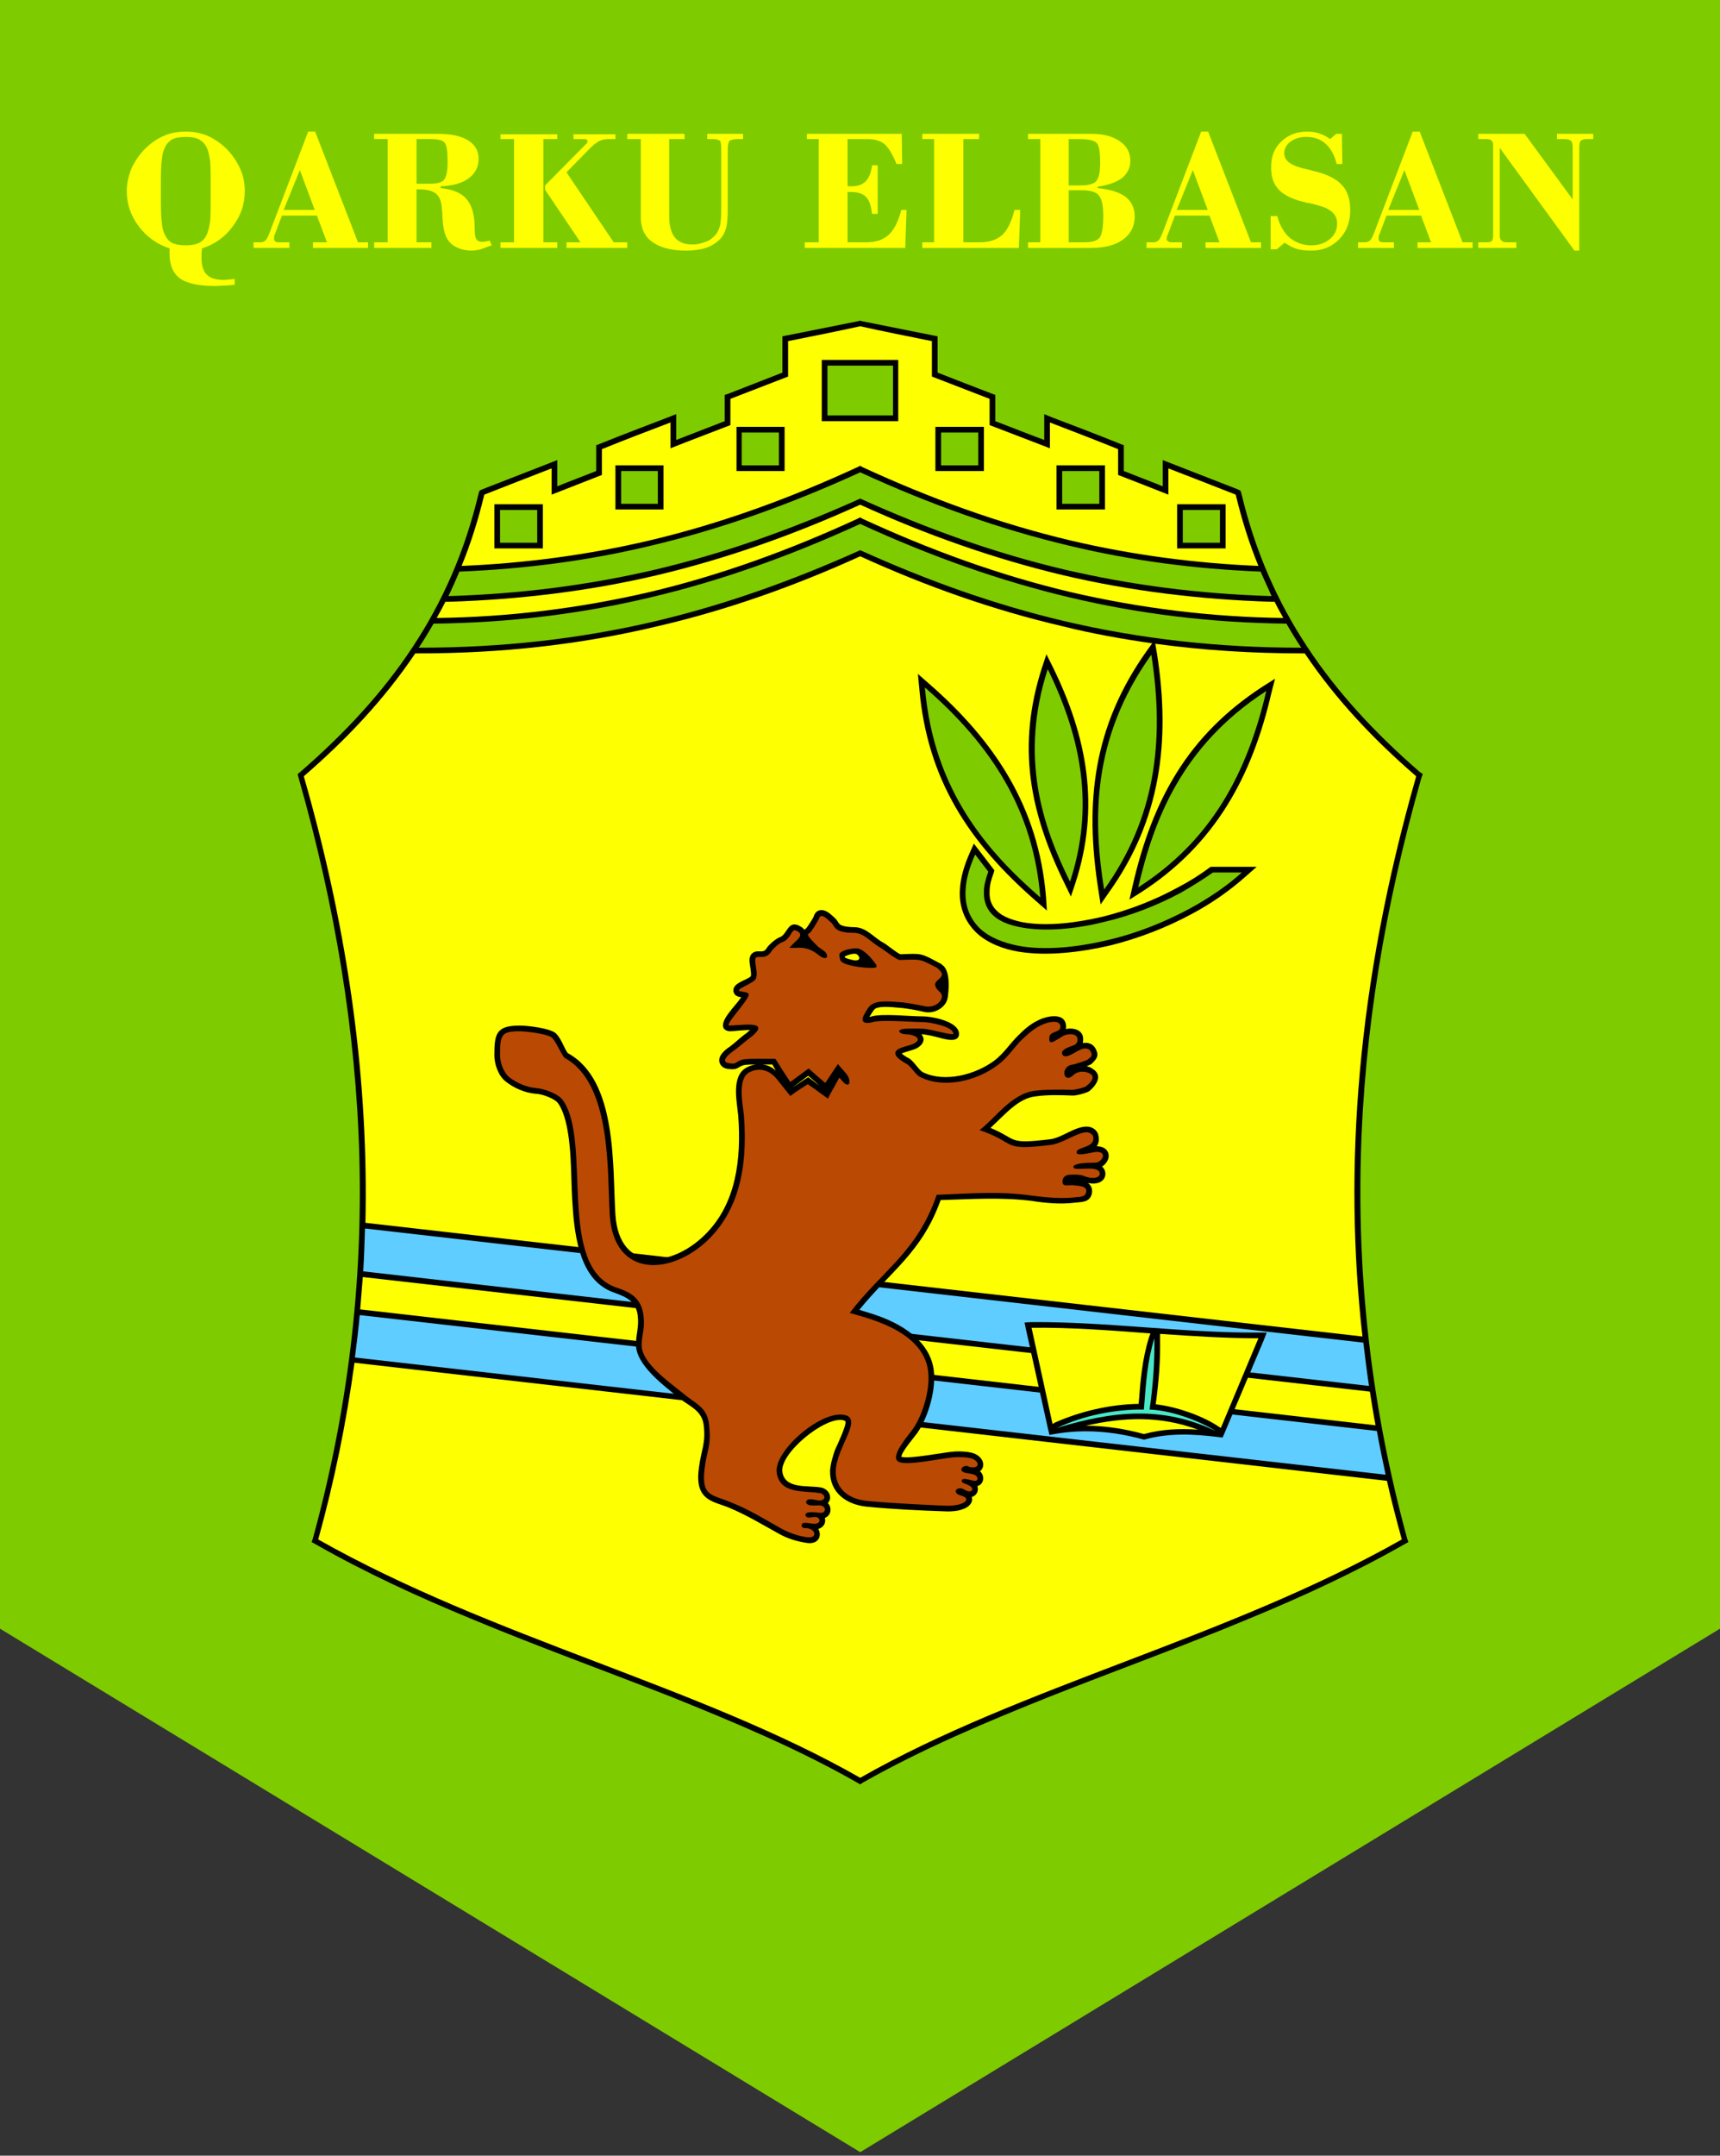 <?xml version="1.0" encoding="UTF-8"?>
<!DOCTYPE svg PUBLIC "-//W3C//DTD SVG 1.1//EN" "http://www.w3.org/Graphics/SVG/1.1/DTD/svg11.dtd">
<!-- Creator: CorelDRAW X7 -->
<svg xmlns="http://www.w3.org/2000/svg" xml:space="preserve" width="3.935in" height="4.929in" version="1.1" style="shape-rendering:geometricPrecision; text-rendering:geometricPrecision; image-rendering:optimizeQuality; fill-rule:evenodd; clip-rule:evenodd"
viewBox="0 0 3935 4929"
 xmlns:xlink="http://www.w3.org/1999/xlink">
 <rect x="0" y="0" width="3935" height="4929" fill="#333333" stroke="none"/>
 <defs>
  <style type="text/css">
   <![CDATA[
    .fil1 {fill:black}
    .fil4 {fill:#49E7C6}
    .fil0 {fill:#7ECB00}
    .fil5 {fill:#BA4903}
    .fil2 {fill:#FEFF01}
    .fil3 {fill:#5FCDFF;fill-rule:nonzero}
   ]]>
  </style>
 </defs>
 <g id="Layer_x0020_1">
  <g id="_620230112">
   <polygon class="fil0" points="0,0 1968,0 3935,0 3935,3724 1968,4921 0,3724 "/>
   <g>
    <path class="fil1" d="M1275 1112c29,-12 59,-23 89,-35 0,-17 0,-34 0,-50l0 -9 8 -3c52,-21 105,-41 157,-61l18 -7 0 19c0,13 0,27 0,40 37,-14 74,-29 111,-43 0,-17 0,-34 0,-51l0 -9 9 -3c41,-16 82,-32 123,-48 0,-24 0,-48 0,-72l0 -11 10 -2c55,-11 110,-22 165,-33l3 -1 2 1c55,11 110,22 165,33l10 2 0 11c0,24 0,48 0,72 41,16 82,32 124,48l8 3 0 9c0,17 0,34 0,51 37,14 74,29 112,43 0,-13 0,-27 0,-40l0 -19 17 7c53,20 105,40 157,61l8 3 0 9c0,16 0,33 0,50 30,12 60,23 89,35 0,-14 0,-27 0,-41l0 -19 18 7c51,20 103,40 154,60l6 3 2 6c63,266 205,461 408,637l7 5 -3 8c-166,583 -193,1152 -33,1739l3 9 -9 5c-114,65 -234,120 -355,170 -151,63 -306,119 -458,179 -145,58 -290,119 -426,196l-6 4 -7 -4c-135,-77 -281,-138 -425,-196 -153,-60 -308,-116 -459,-179 -121,-50 -241,-105 -355,-170l-9 -5 3 -9c161,-587 133,-1156 -33,-1739l-2 -8 6 -5c203,-176 345,-371 408,-637l2 -6 6 -3c51,-20 103,-40 154,-60l18 -7 0 19c0,14 0,27 0,41zm841 460c153,133 248,281 264,480 -120,-104 -244,-244 -264,-480zm145 421c-6,17 -10,32 -10,45 -1,24 7,42 21,55 15,14 38,23 67,28 52,9 119,4 187,-13 61,-14 122,-38 176,-67 26,-15 50,-30 73,-46l66 0c-33,30 -74,58 -120,83 -56,30 -120,56 -185,71 -74,18 -147,24 -204,14 -36,-7 -67,-19 -89,-39 -23,-22 -36,-51 -34,-88 1,-24 8,-51 22,-82l30 39zm636 -413c-45,193 -129,344 -293,449 35,-151 98,-323 293,-449zm-263 -83c31,200 8,375 -108,537 -25,-156 -30,-344 108,-537zm-237 33c79,162 106,317 51,486 -63,-127 -116,-285 -51,-486zm-429 -390c-158,71 -311,125 -467,162 -154,36 -310,56 -475,61 9,-19 17,-37 25,-56 151,-6 295,-25 437,-59 161,-38 318,-94 480,-168 161,74 319,130 479,168 142,34 286,53 437,59 8,19 17,37 25,56 -165,-5 -321,-25 -475,-61 -156,-37 -309,-91 -466,-162zm0 118c157,71 310,125 466,162 175,41 352,61 543,61 -12,-18 -23,-36 -34,-55 -173,-2 -336,-22 -496,-60 -160,-38 -318,-94 -479,-168 -162,74 -319,130 -480,168 -160,38 -323,58 -496,60 -11,19 -22,37 -34,55 191,0 369,-20 543,-61 156,-37 309,-91 467,-162zm-75 -422c0,38 0,76 0,114 50,0 100,0 150,0 0,-38 0,-76 0,-114 -50,0 -100,0 -150,0zm-749 330c0,25 0,50 0,75 29,0 57,0 85,0 0,-25 0,-50 0,-75 -28,0 -56,0 -85,0zm277 -89c0,25 0,50 0,75 28,0 56,0 84,0 0,-25 0,-50 0,-75 -28,0 -56,0 -84,0zm276 -88c0,25 0,50 0,75 29,0 57,0 85,0 0,-25 0,-50 0,-75 -28,0 -56,0 -85,0zm1094 177c-28,0 -57,0 -85,0 0,25 0,50 0,75 28,0 57,0 85,0 0,-25 0,-50 0,-75zm-276 -89c-29,0 -57,0 -85,0 0,25 0,50 0,75 28,0 56,0 85,0 0,-25 0,-50 0,-75zm-277 -88c-28,0 -57,0 -85,0 0,25 0,50 0,75 28,0 57,0 85,0 0,-25 0,-50 0,-75z"/>
    <path class="fil2" d="M2909 1583c-44,192 -129,348 -298,457l-27 17 7 -31c45,-196 126,-345 299,-457l27 -17 -8 31zm-941 2482c368,-210 840,-319 1239,-545 -12,-44 -24,-89 -34,-134l-2362 -270c-19,140 -47,274 -83,404 400,226 872,335 1240,545zm1179 -806c-5,-26 -9,-51 -13,-77l-2304 -262c-2,25 -4,50 -6,74l2323 265zm-30 -203c-43,-382 -14,-803 123,-1281 -96,-83 -183,-174 -255,-281l-8 0c-112,0 -224,-7 -334,-22l4 23c31,199 9,380 -111,547l-18 26 -5 -32c-32,-202 -12,-375 110,-547l13 -18c-69,-10 -137,-22 -205,-39 -159,-37 -314,-92 -463,-160 -150,68 -304,123 -464,160 -180,43 -361,62 -546,62l-8 0c-72,107 -159,198 -255,281 107,372 148,710 141,1021l2281 260zm-844 -1059c-5,13 -9,27 -9,41 -1,18 4,33 17,45 15,15 40,22 60,26 58,10 126,0 182,-13 60,-15 119,-38 172,-67 25,-13 49,-28 72,-45l3 -2 105 0 -25 22c-37,33 -79,62 -122,85 -59,32 -124,57 -189,73 -65,15 -143,25 -209,14 -35,-6 -70,-19 -96,-43 -27,-26 -40,-60 -38,-97 1,-30 11,-60 23,-87l9 -20 47 61 -2 7zm-149 -435c153,133 252,284 269,488l2 32 -24 -21c-154,-134 -250,-278 -268,-488l-3 -32 24 21zm284 -38c80,162 109,322 52,496l-10 30 -14 -29c-81,-164 -110,-316 -52,-495l10 -30 14 28zm528 -111c-7,-12 -14,-25 -20,-37l-7 0c-161,-5 -321,-24 -478,-61 -159,-38 -314,-93 -463,-161 -150,68 -304,123 -464,161 -157,37 -317,56 -478,61l-7 0c-6,12 -13,25 -20,37 165,-2 326,-22 486,-59 165,-39 323,-97 477,-168l6 -3 5 3c154,71 312,129 477,168 160,37 322,57 486,59zm-57 -119c-21,-51 -38,-105 -52,-163 -51,-20 -102,-40 -154,-60 0,20 0,40 0,60 -38,-15 -76,-30 -115,-45 0,-20 0,-40 0,-59 -52,-21 -104,-41 -156,-61 0,20 0,39 0,59 -46,-18 -92,-35 -138,-53 0,-20 0,-40 0,-60 -44,-17 -88,-34 -132,-51 0,-27 0,-54 0,-81 -55,-11 -110,-22 -164,-34 -55,12 -110,23 -165,34 0,27 0,54 0,81 -44,17 -88,34 -132,51 0,20 0,40 0,60 -46,18 -92,35 -137,53 0,-20 0,-39 0,-59 -53,20 -105,40 -157,61 0,19 0,39 0,59 -38,15 -77,30 -115,45 0,-20 0,-40 0,-60 -52,20 -103,40 -154,60 -14,58 -31,112 -52,163 145,-6 288,-25 429,-58 165,-39 323,-97 477,-168l6 -3 5 3c154,71 312,129 477,168 141,33 284,52 429,58zm-911 -471c31,0 56,0 87,0 0,47 0,93 0,140 -31,0 -56,0 -87,0 -32,0 -57,0 -88,0 0,-47 0,-93 0,-140 31,0 56,0 88,0zm-837 330c37,0 74,0 111,0 0,33 0,67 0,101 -37,0 -74,0 -111,0 0,-34 0,-68 0,-101zm277 -89c36,0 73,0 110,0 0,33 0,67 0,101 -37,0 -74,0 -110,0 0,-34 0,-68 0,-101zm277 -88c36,0 73,0 110,0 0,33 0,67 0,101 -37,0 -74,0 -110,0 0,-34 0,-68 0,-101zm1119 177c-37,0 -74,0 -111,0 0,33 0,67 0,101 37,0 74,0 111,0 0,-34 0,-68 0,-101zm-276 -89c-37,0 -74,0 -111,0 0,33 0,67 0,101 37,0 74,0 111,0 0,-34 0,-68 0,-101zm-277 -88c-37,0 -74,0 -111,0 0,33 0,67 0,101 37,0 74,0 111,0 0,-34 0,-68 0,-101z"/>
    <path class="fil3" d="M835 2809l2284 261c4,33 8,66 13,99l-2301 -262c2,-32 3,-65 4,-98zm-12 198l2327 265c6,34 13,67 20,100l-2358 -268c4,-32 8,-64 11,-97z"/>
    <g>
     <path class="fil1" d="M2614 3291c-66,-18 -134,-24 -202,-12l-11 2 -3 -12c-17,-77 -34,-154 -51,-230l-3 -15 16 -1c173,-1 346,25 519,24l19 0 -7 18c-30,71 -60,142 -90,213l-4 9 -9 -1c-55,-7 -113,-10 -167,5l-4 1 -3 -1z"/>
     <path class="fil2" d="M2484 3260c45,0 89,7 133,19 40,-11 81,-13 124,-10 -87,-32 -169,-29 -257,-9zm309 5l86 -205c-76,0 -151,-5 -225,-10l0 10c1,50 -3,101 -10,151 47,5 109,27 144,51l5 3zm-161 -216c-90,-7 -181,-14 -272,-13l48 220 5 -3c58,-26 127,-42 192,-43 4,-52 8,-103 24,-153l3 -8z"/>
     <path class="fil4" d="M2418 3265c129,-39 241,-51 363,7 -24,-16 -93,-47 -151,-49 8,-56 12,-112 11,-163 -16,52 -19,98 -24,163 -64,-1 -137,13 -199,42z"/>
    </g>
   </g>
   <path class="fil2" d="M368 437c0,33 0,56 2,69 1,13 3,22 6,28 4,10 10,17 17,21 8,4 19,6 32,6 13,0 24,-2 31,-6 8,-4 14,-11 18,-21 3,-7 5,-17 7,-30 1,-13 1,-36 1,-67 0,-31 0,-54 -1,-67 -2,-13 -4,-23 -7,-30 -4,-10 -10,-16 -18,-21 -7,-4 -18,-6 -31,-6 -13,0 -24,2 -32,6 -7,5 -13,11 -17,21 -3,6 -5,15 -6,28 -2,13 -2,36 -2,69zm169 201l0 13c-8,1 -16,2 -24,2 -7,0 -14,1 -21,1 -37,0 -64,-6 -80,-17 -16,-12 -24,-30 -24,-56 0,-2 0,-4 0,-6 0,-2 0,-4 0,-7 -30,-10 -53,-27 -71,-51 -18,-24 -27,-51 -27,-80 0,-18 4,-34 10,-50 7,-16 17,-31 30,-45 14,-14 28,-24 44,-31 15,-7 32,-10 51,-10 18,0 35,3 51,10 15,7 30,17 44,31 13,14 23,29 30,45 7,16 10,33 10,50 0,30 -9,56 -27,80 -18,25 -42,42 -71,51 0,4 -1,8 -1,11 0,4 0,7 0,10 0,18 4,31 12,39 8,8 21,12 39,12 5,0 13,-1 24,-2l1 0zm112 -158l71 0 -34 -91 -37 91zm-69 87l0 -13 16 0c5,0 8,-1 11,-4 3,-3 6,-8 9,-16l89 -233 16 0 98 253 23 0 0 13 -126 0 0 -13 32 0 -23 -61 -80 0 -17 45c0,0 -1,2 -1,3 0,2 0,4 0,6 0,2 1,4 3,5 2,2 5,2 8,2l24 0 0 13 -82 0zm276 -13l31 0 0 -236 -31 0 0 -12 146 0c30,0 53,5 69,15 16,10 24,24 24,42 0,19 -8,34 -23,45 -15,11 -36,17 -64,18l0 4c29,3 49,12 60,26 12,14 18,36 18,67 0,12 1,20 4,24 2,4 7,6 13,6 2,0 5,0 8,-1 3,0 6,-1 9,-2l5 11c-9,3 -17,6 -25,9 -8,2 -15,3 -21,3 -11,0 -20,-2 -29,-5 -9,-4 -16,-8 -21,-14 -11,-11 -16,-32 -17,-63 0,-5 0,-8 -1,-10 0,-18 -5,-30 -12,-37 -8,-7 -21,-11 -39,-11l-7 0 0 121 34 0 0 13 -131 0 0 -13zm97 -134l33 0c15,0 25,-3 30,-9 5,-6 8,-19 8,-40 0,-25 -2,-40 -7,-45 -4,-5 -15,-8 -31,-8l-33 0 0 102zm294 4l93 -94c2,-1 3,-3 3,-4 1,-1 1,-2 1,-3 0,-1 0,-2 -1,-3 -1,-1 -3,-2 -5,-2l-26 0 0 -11 96 0 0 11 -16 0c-8,0 -15,2 -20,4 -6,3 -13,8 -21,16l-55 56 108 160 31 0 0 13 -139 0 0 -13 32 0 -81 -120 0 -10zm-102 130l31 0 0 -236 -31 0 0 -11 130 0 0 11 -32 0 0 236 32 0 0 13 -130 0 0 -13zm321 -58l0 -178 -31 0 0 -12 131 0 0 12 -35 0 0 177c0,22 5,38 13,48 9,11 22,16 41,16 10,0 18,-2 26,-5 8,-2 15,-6 21,-12 7,-6 11,-13 14,-22 3,-8 4,-23 4,-44l0 -4 0 -133c0,-9 -1,-15 -3,-17 -2,-2 -8,-4 -16,-4l-13 0 0 -12 82 0 0 12 -12 0c-10,0 -16,2 -19,4 -2,3 -4,9 -4,17l0 137c0,19 -1,33 -3,42 -2,8 -5,16 -9,22 -8,11 -19,19 -33,25 -13,5 -30,8 -51,8 -34,0 -59,-7 -77,-20 -18,-13 -26,-32 -26,-57zm375 71l0 -13 32 0 0 -236 -27 0 0 -12 217 0 1 69 -13 0c-9,-22 -18,-37 -27,-45 -9,-8 -23,-12 -40,-12l-45 0 0 107c1,1 2,1 4,1 1,0 3,0 5,0 14,0 25,-4 32,-11 8,-8 13,-20 15,-37l13 0 0 111 -13 0c-2,-18 -6,-31 -14,-39 -7,-7 -19,-11 -34,-11l-8 0 0 115 44 0c21,0 38,-6 50,-17 12,-11 22,-30 29,-57l12 0 -3 87 -230 0zm269 0l0 -13 27 0 0 -236 -27 0 0 -12 130 0 0 12 -36 0 0 236 38 0c22,0 39,-6 51,-17 12,-11 21,-30 28,-57l13 0 -3 87 -221 0zm335 -13l35 0c18,0 30,-3 36,-11 5,-7 8,-23 8,-49 0,-23 -3,-39 -10,-47 -6,-8 -20,-12 -39,-12l-30 0 0 119zm0 -130l25 0c19,0 32,-3 38,-10 6,-7 9,-21 9,-43 0,-24 -3,-39 -8,-44 -6,-6 -19,-9 -41,-9l-23 0 0 106zm-93 130l28 0 0 -236 -28 0 0 -12 146 0c27,0 48,6 64,17 16,11 24,26 24,45 0,16 -7,29 -19,39 -13,10 -31,16 -56,20l0 3c28,3 49,9 64,20 14,11 21,26 21,45 0,22 -9,40 -27,53 -18,13 -43,19 -74,19l-143 0 0 -13zm340 -74l71 0 -34 -91 -37 91zm-69 87l0 -13 16 0c4,0 8,-1 11,-4 3,-3 6,-8 9,-16l89 -233 16 0 98 253 23 0 0 13 -127 0 0 -13 32 0 -23 -61 -79 0 -17 45c-1,0 -1,2 -1,3 0,2 -1,4 -1,6 0,2 2,4 4,5 2,2 4,2 8,2l23 0 0 13 -81 0zm284 3l0 -76 15 0c6,22 16,39 29,50 14,11 30,17 49,17 17,0 31,-5 42,-14 11,-9 17,-21 17,-35 0,-7 -1,-13 -4,-18 -3,-5 -7,-10 -14,-14 -7,-5 -21,-10 -43,-15 -8,-1 -14,-3 -18,-4 -25,-6 -44,-16 -55,-28 -12,-13 -17,-29 -17,-50 0,-25 7,-44 23,-59 15,-15 35,-23 59,-23 10,0 20,1 28,4 9,3 17,7 25,13l14 -12 13 0 1 69 -13 0c-5,-20 -13,-35 -25,-46 -12,-11 -27,-16 -45,-16 -14,0 -26,4 -36,11 -9,7 -14,16 -14,27 0,17 17,29 52,36 5,1 8,2 11,3 32,7 55,18 68,32 14,14 20,34 20,59 0,27 -8,48 -25,66 -17,17 -38,26 -63,26 -13,0 -25,-1 -35,-4 -9,-3 -18,-8 -27,-14l-18 15 -14 0zm269 -90l71 0 -34 -91 -37 91zm-69 87l0 -13 16 0c4,0 8,-1 11,-4 3,-3 6,-8 9,-16l89 -233 16 0 98 253 23 0 0 13 -126 0 0 -13 31 0 -23 -61 -79 0 -17 45c-1,0 -1,2 -1,3 0,2 0,4 0,6 0,2 1,4 3,5 2,2 5,2 8,2l24 0 0 13 -82 0zm275 0l0 -13 20 0c5,0 9,-1 11,-3 2,-3 3,-7 3,-14l0 -205c0,-6 -2,-9 -4,-11 -2,-2 -7,-3 -14,-3l-16 0 0 -12 106 0 110 150 0 -118c0,-8 -1,-13 -4,-16 -2,-2 -7,-4 -16,-4l-16 0 0 -12 83 0 0 12 -15 0c-7,0 -11,2 -14,4 -2,3 -3,8 -3,16l0 235 -11 0 -171 -235 0 202c0,4 2,8 4,10 3,3 6,4 11,4l23 0 0 13 -87 0z"/>
   <g>
    <path class="fil1" d="M1840 2126c1,-1 3,-2 4,-3 4,-4 15,-22 17,-26 2,-7 6,-13 12,-15 16,-5 29,10 39,19 4,4 6,10 10,13 7,5 24,6 32,6 28,0 44,23 66,35 11,6 30,23 40,27 48,-2 47,-3 89,20 4,1 7,5 10,7 15,16 12,54 9,73 -3,19 -27,37 -53,32 -16,-4 -34,-7 -50,-9 -16,-1 -48,-6 -62,1 -5,3 -11,15 -14,19 2,0 4,0 5,-1 26,-7 87,0 117,0 23,0 83,12 83,40 0,23 -36,11 -48,8 -8,-2 -19,-5 -28,-6 -3,-1 -7,-1 -10,-1 8,9 7,21 -9,31 -8,5 -29,9 -36,13 4,4 14,10 17,11 12,8 23,28 32,32 50,24 120,5 163,-27 21,-16 35,-38 53,-56 14,-14 28,-27 47,-36 19,-10 64,-20 64,15 0,2 0,3 -1,5 18,-4 41,2 40,24 0,3 0,5 -1,8 11,-2 23,1 29,12 10,18 2,25 -9,36 -2,1 -6,3 -11,5 5,1 10,3 14,6 24,15 8,38 -8,51 -6,4 -31,11 -39,10 -26,-1 -58,-2 -84,2 -40,4 -72,44 -103,72 63,26 37,38 136,26 27,-3 56,-29 84,-29 13,0 25,8 27,21 2,8 1,17 -4,24 0,0 0,0 -1,0 30,-1 39,28 14,46 0,0 0,0 -1,0 17,15 7,46 -32,38 7,5 11,13 9,24 -5,21 -23,19 -39,21 -33,4 -66,1 -98,-4 -72,-9 -138,-4 -209,-2 -43,120 -114,162 -186,251 36,11 67,20 102,42 32,21 59,49 67,88 9,46 -10,113 -36,151 -7,10 -36,43 -37,55 17,6 102,-11 121,-12 13,-1 38,0 49,6 20,10 22,30 10,39 12,11 9,30 -6,34 4,11 -2,22 -13,25 4,10 -4,23 -21,28 -10,4 -23,5 -34,5 -61,-2 -125,-5 -186,-11 -46,-5 -84,-32 -83,-82 1,-16 6,-32 11,-47 4,-9 28,-59 24,-66 0,-2 -5,-2 -6,-3 -43,-7 -145,77 -138,119 6,39 57,30 87,35 10,1 22,10 22,22 1,5 -2,10 -5,14 4,4 6,9 6,15 0,10 -6,16 -13,19 3,9 -1,21 -15,25 9,15 1,36 -26,32 -21,-3 -45,-10 -64,-21 -38,-21 -74,-43 -115,-60 -17,-7 -41,-12 -54,-25 -18,-17 -17,-44 -14,-66 5,-40 16,-55 11,-97 -4,-34 -32,-43 -56,-62 -34,-28 -102,-77 -99,-126 1,-24 7,-38 4,-63 -4,-32 -25,-42 -53,-52 -15,-5 -28,-13 -39,-23 -52,-48 -56,-148 -59,-214 -2,-51 -1,-153 -31,-196 -7,-11 -38,-22 -51,-22 -25,-2 -50,-13 -69,-28 -17,-13 -26,-40 -26,-60 0,-49 4,-68 58,-68 18,0 70,6 83,18 13,13 19,35 27,45 114,62 102,259 109,370 9,133 129,120 204,46 73,-71 84,-175 77,-272 -3,-33 -17,-92 19,-111 7,-4 14,-6 21,-7 -8,0 -16,0 -24,1 -17,2 -14,13 -40,9 -8,-1 -16,-5 -19,-15 -4,-15 13,-29 24,-36 12,-9 22,-19 34,-28 2,-1 8,-6 12,-10 -14,0 -39,3 -46,3 -5,0 -10,-2 -13,-5 -14,-17 25,-52 39,-73 -3,0 -7,-1 -9,-2 -5,-2 -8,-6 -9,-11 -3,-20 30,-25 40,-35 1,-10 -2,-21 -3,-31 -1,-8 0,-17 7,-22 12,-9 24,3 32,-11 4,-7 21,-22 30,-25 17,-6 18,-38 43,-27 6,3 11,6 13,10zm-96 308c12,1 22,6 31,14 -3,-5 -6,-10 -8,-14 -8,0 -15,0 -23,0zm70 52c9,-6 18,-12 27,-18l8 -5 7 5c6,5 12,9 18,14 -8,-8 -17,-15 -25,-22 -11,8 -22,16 -34,25l-1 1zm141 -290c18,1 10,-13 3,-15 -5,-1 -14,1 -21,4 -16,5 15,10 18,11z"/>
    <path class="fil5" d="M2226 3336c16,8 13,21 -3,19 -4,0 -7,-2 -11,-3 -11,-1 -21,12 -2,16 7,1 14,2 19,4 10,4 11,18 -5,13 -1,0 -7,-2 -14,-3 -13,-2 -11,7 -6,9 3,1 8,3 12,5 15,7 8,19 -6,12 -4,-2 -8,-5 -13,-5 -6,0 -12,3 -10,9 1,4 8,7 13,8 18,6 11,15 -3,19 -8,3 -21,4 -28,4 -35,-1 -132,-6 -185,-11 -56,-6 -73,-40 -72,-69 2,-55 65,-121 18,-128 -54,-9 -161,84 -153,133 8,49 62,40 98,46 5,0 11,5 11,9 1,3 -3,8 -11,8 -5,0 -14,-3 -21,-3 -12,0 -14,12 0,14 8,1 16,0 22,0 6,1 11,4 11,9 0,5 -2,9 -13,8 -7,-1 -16,-2 -23,-1 -12,1 -10,12 0,12 5,0 11,-2 16,-1 8,0 13,13 -1,15 -7,1 -17,-2 -22,-2 -9,0 -9,2 -10,5 -1,4 3,7 6,7 27,-1 31,24 8,21 -20,-2 -42,-10 -59,-19 -41,-23 -74,-44 -117,-61 -42,-18 -68,-12 -60,-77 5,-43 16,-51 10,-101 -4,-40 -31,-47 -59,-71 -46,-36 -98,-75 -95,-114 1,-23 8,-35 4,-65 -5,-38 -28,-52 -62,-63 -137,-47 -55,-333 -122,-428 -10,-15 -44,-27 -61,-28 -23,-2 -45,-12 -62,-25 -13,-11 -21,-33 -21,-50 0,-47 3,-55 45,-55 14,0 65,6 74,15 10,10 23,42 29,46 108,59 97,262 103,360 10,144 141,138 226,55 63,-62 91,-153 81,-283 -2,-22 -16,-84 12,-99 23,-12 46,-5 62,14 12,15 20,25 32,40 13,-10 28,-19 40,-27 16,11 31,22 46,33 8,-16 18,-32 26,-48 4,4 4,5 8,9 16,18 21,-2 8,-18 -7,-8 -12,-14 -19,-22 -10,14 -19,29 -29,43 -13,-11 -26,-22 -38,-33 -14,10 -28,21 -42,31 -12,-18 -23,-35 -34,-53 -24,0 -47,-1 -71,1 -21,3 -15,13 -35,9 -22,-3 1,-22 10,-28 14,-10 22,-18 34,-27 59,-44 -11,-32 -43,-31 -14,1 44,-58 44,-71 0,-6 -16,-6 -21,-8 -10,-5 36,-18 38,-30 3,-13 -1,-23 -2,-37 -3,-23 21,2 37,-24 3,-5 17,-18 23,-20 24,-8 21,-33 34,-27 18,8 3,20 0,23 -3,2 -15,15 -16,16 -2,1 19,0 23,0 22,0 35,10 43,16 15,13 26,8 17,-5 -3,-4 -9,-7 -17,-13 -10,-10 -29,-28 -22,-30 6,-2 22,-31 24,-35 4,-16 24,7 29,11 7,7 5,22 51,22 22,0 38,21 60,34 8,4 38,29 45,28 51,-2 45,-2 85,18 0,0 5,5 6,6 13,13 -3,18 -9,27 -5,8 3,17 8,21 17,14 -6,39 -32,34 -15,-3 -35,-7 -51,-9 -20,-1 -51,-6 -69,3 -9,4 -15,16 -19,23 -12,20 1,24 19,19 19,-6 91,0 114,0 16,0 70,10 70,27 0,4 -52,-10 -61,-11 -14,-2 -29,-1 -43,-1 -30,0 -22,13 -2,13 11,0 37,8 18,20 -12,7 -33,8 -42,17 -11,12 14,25 22,30 12,6 21,26 33,31 52,26 127,10 177,-28 23,-17 36,-39 54,-57 4,-3 21,-22 43,-33 20,-10 46,-14 46,3 0,13 -23,10 -25,22 -5,30 24,-1 38,-4 18,-4 26,2 26,10 0,6 0,12 -14,16 -11,4 -26,10 -20,20 7,11 32,-9 41,-12 8,-4 19,-4 23,4 7,12 -3,15 -7,19 -2,2 -29,10 -32,11 -32,2 -24,47 0,24 9,-9 26,-10 38,-3 15,9 -4,25 -10,29 -3,3 -26,8 -31,8 -25,-1 -62,-1 -85,2 -54,6 -93,65 -127,90 88,30 47,48 162,34 28,-3 61,-29 83,-29 7,0 14,5 15,10 5,27 -38,22 -38,36 0,9 25,2 43,-1 20,-2 23,12 8,22 -4,4 -21,2 -27,3 -6,0 -38,2 -30,12 3,4 35,-1 47,2 22,4 15,32 -27,15 -9,-3 -19,-2 -28,-2 -12,0 -20,7 -18,19 2,9 17,4 24,5 10,2 33,0 30,16 -3,13 -18,10 -28,12 -31,3 -64,0 -95,-4 -78,-11 -139,-5 -219,-2 -45,131 -124,172 -199,270 31,10 160,36 178,125 9,43 -10,107 -34,141 -9,13 -53,62 -33,74 18,11 99,-8 129,-10 10,-1 33,0 42,4zm-229 -1140c-9,-12 -24,-25 -33,-27 -9,-2 -29,2 -36,6 -9,5 -9,6 -6,19 2,14 55,19 66,19 21,1 22,-2 9,-17z"/>
   </g>
  </g>
 </g>
</svg>
